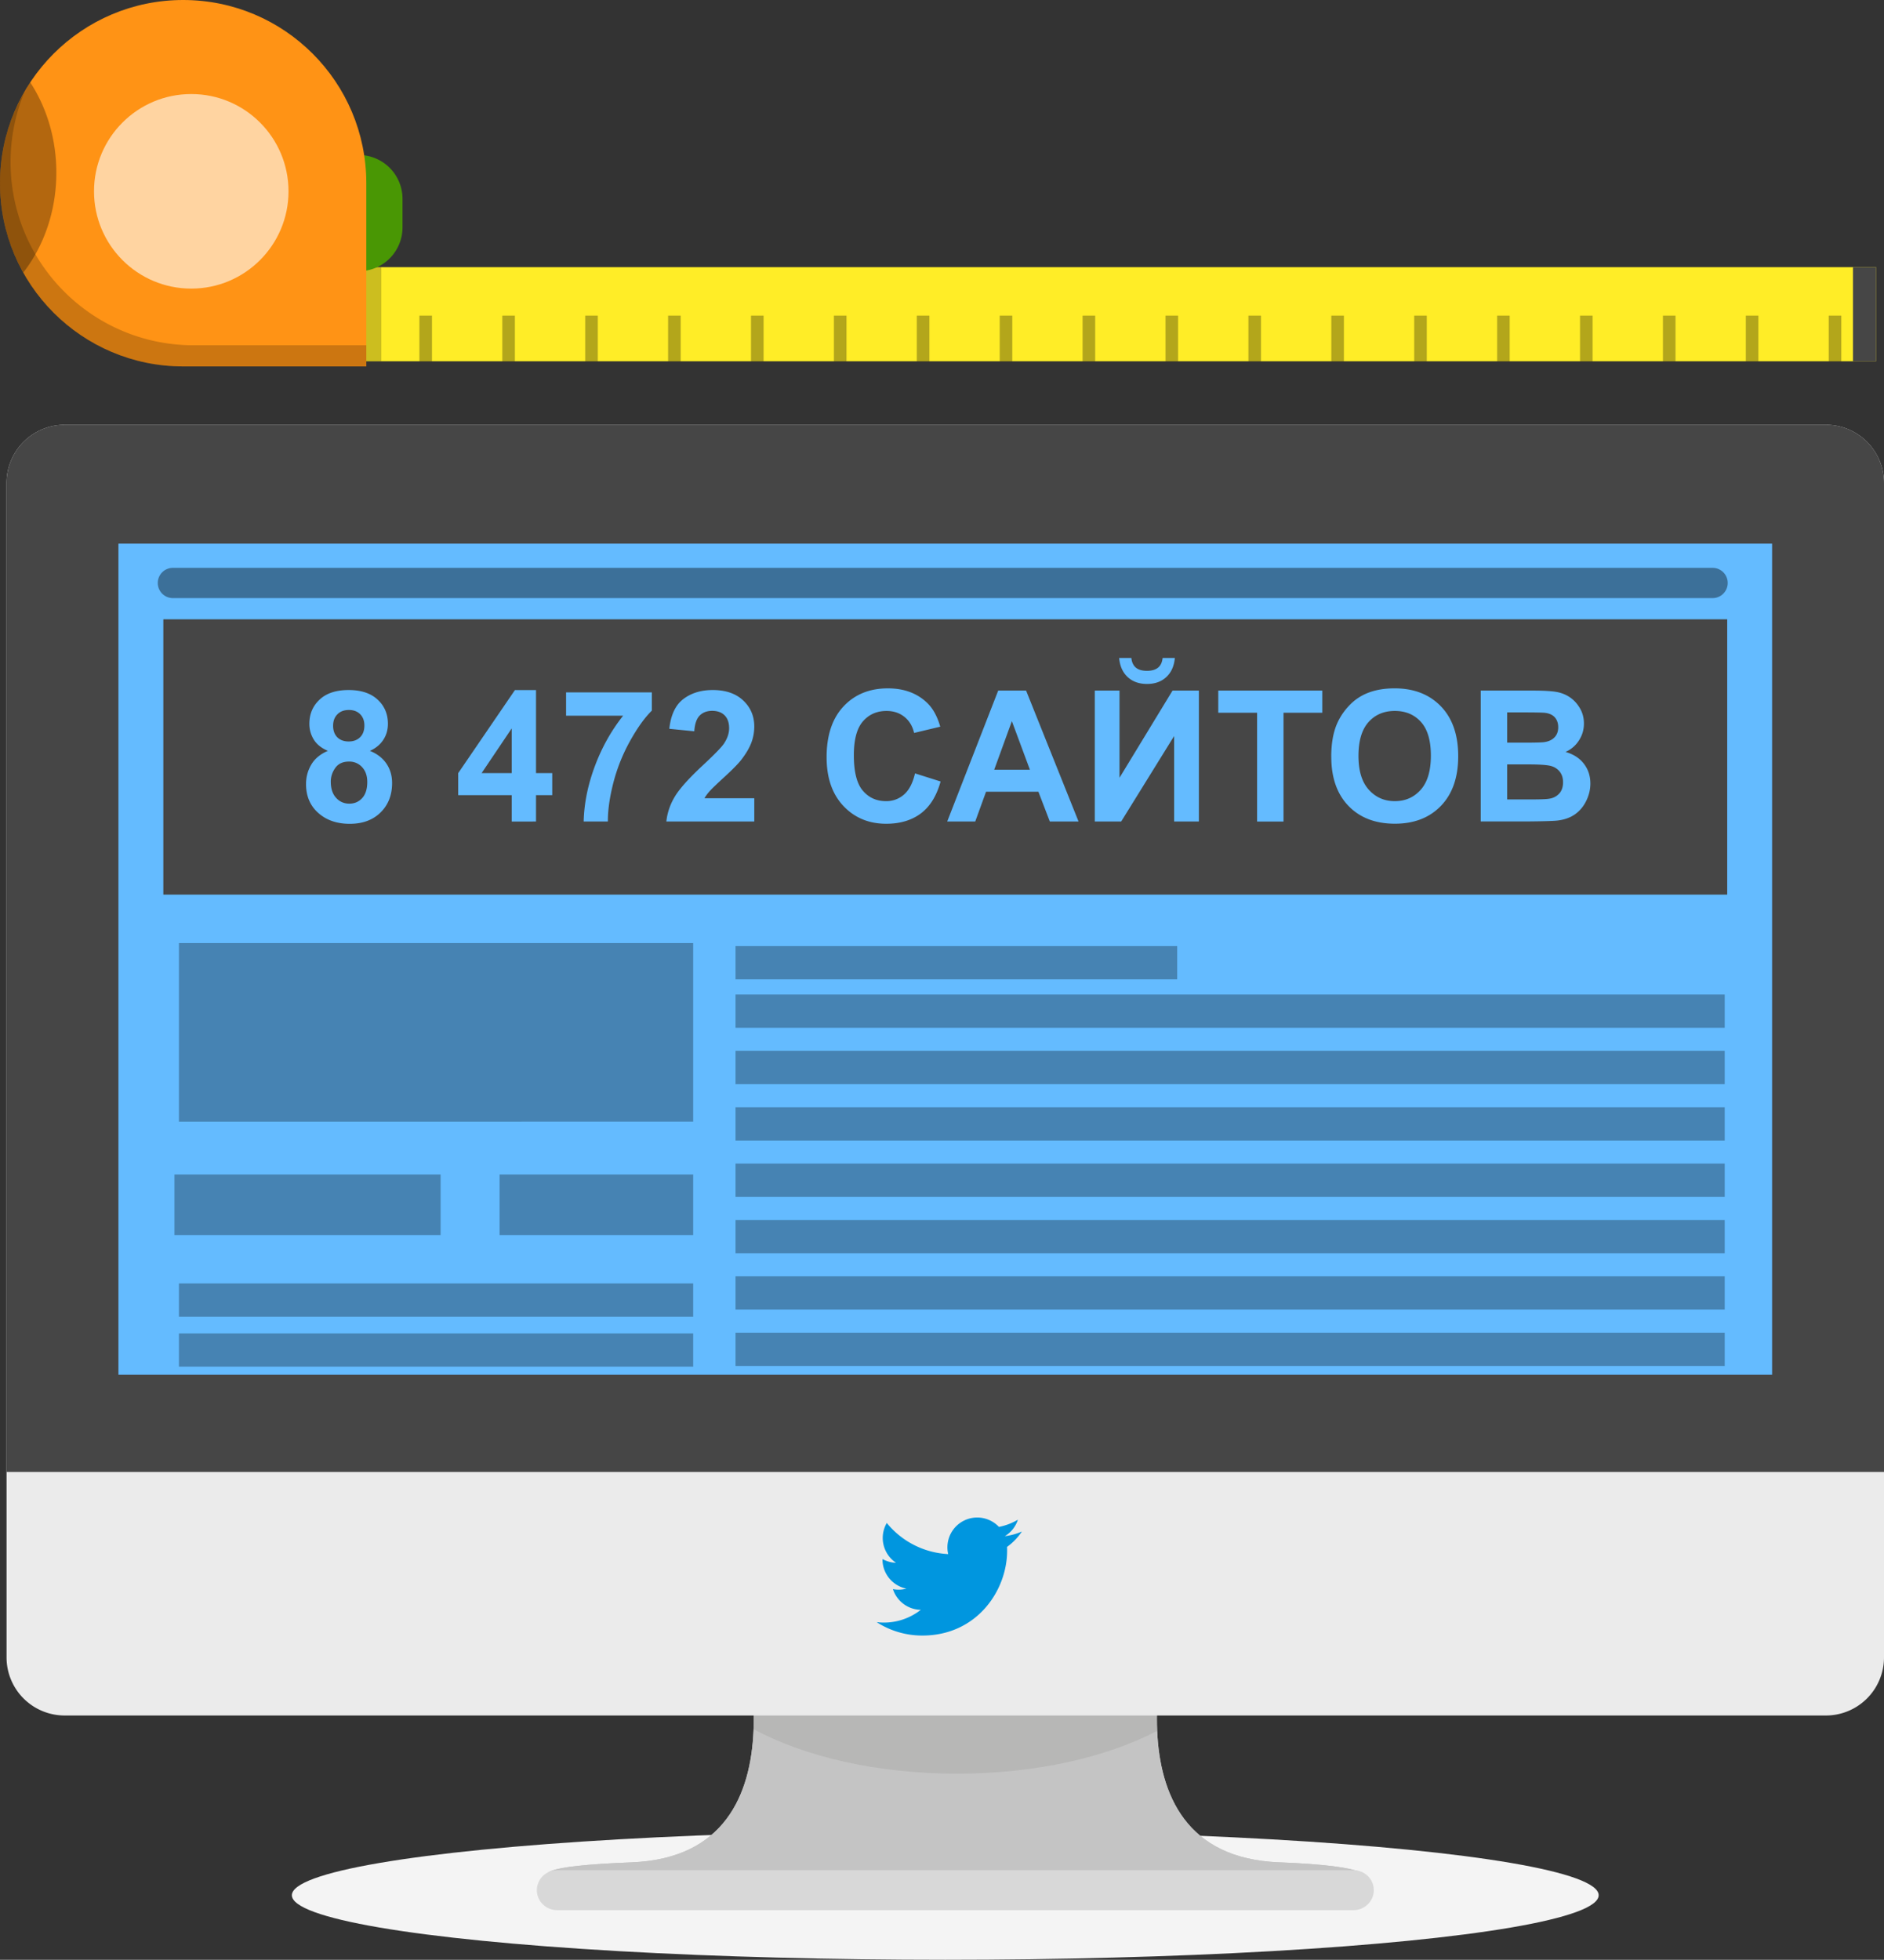 <svg xmlns="http://www.w3.org/2000/svg" width="133.748" height="139.082" viewBox="0 0 133.748 139.082"><rect x="0" y="0" width="133.748" height="139.082" fill="#333333" stroke="none"/><ellipse fill="#F4F4F4" cx="67.106" cy="134.502" rx="46.386" ry="4.58"/><path fill="#C4C4C4" d="M90.81 132.166c-13.235-.514-7.397-18.29-7.397-18.29l-14.633-.456-.01-.06-.95.03-.95-.03-.01.06-14.632.457s5.84 17.775-7.394 18.29c-13.233.515-.39 2.382-.39 2.382l23.375-.556 24.233 1.236c.002 0 11.986-2.548-1.244-3.064z"/><path fill="#C4C4C4" d="M90.81 132.166c-13.235-.514-7.397-18.29-7.397-18.29l-14.633-.456-.01-.06-.95.03-.95-.03-.01.06-14.632.457s5.84 17.775-7.394 18.29c-13.233.515-.39 2.382-.39 2.382l23.375-.556 24.233 1.236c.002 0 11.986-2.548-1.244-3.064z"/><path fill="#D8D8D8" d="M97.528 134.143c0 .783-.646 1.416-1.444 1.416h-56.53c-.797 0-1.442-.634-1.442-1.417a1.43 1.43 0 0 1 1.44-1.416h56.532c.798 0 1.444.632 1.444 1.416z"/><path opacity=".1" fill="#3C3C3B" d="M67.94 125.875c5.585 0 10.623-1.166 14.208-3.037-.197-4.512 1.265-8.96 1.265-8.96l-14.633-.458-.01-.06-.95.03-.95-.03-.01.06-14.632.457s1.433 4.37 1.268 8.836c3.6 1.945 8.736 3.162 14.444 3.162z"/><path fill-rule="evenodd" clip-rule="evenodd" fill="#EBEBEB" d="M133.748 117.62a4.125 4.125 0 0 1-4.126 4.126H4.592a4.126 4.126 0 0 1-4.127-4.125V34.274a4.127 4.127 0 0 1 4.127-4.127h125.03a4.127 4.127 0 0 1 4.126 4.127v83.348z"/><path fill-rule="evenodd" clip-rule="evenodd" fill="#464646" d="M133.748 104.465V34.273a4.127 4.127 0 0 0-4.126-4.127H4.592a4.127 4.127 0 0 0-4.127 4.127v70.19h133.283z"/><path fill-rule="evenodd" clip-rule="evenodd" fill="#64BBFF" d="M8.408 38.582h117.396v58.982H8.408z"/><path fill="#0096DF" d="M72.262 107.85c-.41.242-.863.418-1.345.512a2.12 2.12 0 0 0-1.543-.666 2.115 2.115 0 0 0-2.06 2.595 6.005 6.005 0 0 1-4.36-2.208 2.116 2.116 0 0 0 .655 2.824 2.082 2.082 0 0 1-.96-.264v.025c0 1.025.73 1.88 1.697 2.074a2.082 2.082 0 0 1-.955.035c.27.843 1.05 1.452 1.976 1.47a4.238 4.238 0 0 1-3.13.875 5.97 5.97 0 0 0 3.242.95c3.89 0 6.018-3.222 6.018-6.017 0-.092 0-.184-.006-.273.413-.3.772-.67 1.055-1.094-.38.168-.787.28-1.215.332.436-.258.77-.674.93-1.168z"/><path fill="#464646" d="M11.595 43.95h111.023V63.49H11.595z"/><g fill="#64BBFF"><path d="M23.28 53.287c-.46-.193-.795-.46-1.004-.8s-.314-.714-.314-1.12c0-.693.242-1.266.727-1.717.48-.453 1.17-.68 2.06-.68.884 0 1.57.227 2.058.68.488.45.732 1.023.732 1.717 0 .432-.113.814-.336 1.15-.225.336-.54.592-.945.77.515.207.907.51 1.175.906s.402.855.402 1.375c0 .857-.273 1.555-.82 2.092s-1.275.805-2.184.805c-.846 0-1.55-.22-2.11-.666-.663-.524-.995-1.243-.995-2.155 0-.502.125-.965.375-1.385.248-.42.64-.744 1.177-.973zm.203 2.188c0 .49.125.87.377 1.146s.564.413.94.413c.368 0 .673-.133.913-.396s.36-.645.36-1.145c0-.434-.122-.785-.366-1.05a1.22 1.22 0 0 0-.932-.395c-.436 0-.76.15-.973.45-.213.3-.32.626-.32.978zm.164-3.98c0 .354.102.63.3.83.202.198.47.296.804.296.34 0 .608-.1.812-.3.203-.2.305-.48.305-.832 0-.334-.1-.602-.3-.803s-.468-.3-.796-.3c-.343 0-.614.1-.817.304s-.306.47-.306.804zM36.33 58.3v-1.868h-3.804v-1.56l4.03-5.9h1.497v5.894h1.152v1.566h-1.152v1.87H36.33zm0-3.435V51.69l-2.138 3.175h2.137zM40.187 50.79v-1.653h6.09v1.293c-.504.494-1.014 1.203-1.533 2.13s-.916 1.907-1.19 2.948c-.27 1.043-.405 1.973-.4 2.793h-1.718c.03-1.284.295-2.593.795-3.93s1.17-2.528 2.007-3.58h-4.05zM53.548 56.646V58.3h-6.242c.066-.625.27-1.22.607-1.777.338-.56 1.006-1.303 2.004-2.23.803-.747 1.295-1.253 1.477-1.52.244-.367.367-.73.367-1.09 0-.396-.106-.7-.32-.916-.212-.213-.507-.32-.884-.32-.37 0-.666.113-.887.336-.22.225-.347.596-.382 1.115l-1.773-.176c.105-.98.438-1.684.994-2.11.558-.427 1.255-.642 2.09-.642.917 0 1.638.248 2.163.742.523.494.785 1.11.785 1.844 0 .418-.076.816-.225 1.195-.15.38-.39.774-.713 1.19-.217.274-.605.67-1.166 1.185-.562.516-.918.857-1.068 1.027-.15.168-.27.334-.365.494h3.538zM64.954 54.885l1.82.576c-.28 1.015-.744 1.77-1.393 2.26s-1.47.74-2.466.74c-1.234 0-2.248-.423-3.043-1.265-.794-.844-1.19-1.996-1.19-3.46 0-1.544.398-2.745 1.197-3.6s1.85-1.284 3.15-1.284c1.137 0 2.06.337 2.77 1.01.422.395.738.966.95 1.71l-1.856.443c-.108-.482-.34-.86-.687-1.14-.35-.28-.77-.42-1.27-.42-.69 0-1.247.247-1.677.74s-.643 1.296-.643 2.403c0 1.174.21 2.012.633 2.51s.973.748 1.648.748a1.88 1.88 0 0 0 1.287-.475c.36-.318.618-.816.774-1.495zM76.57 58.3h-2.042l-.81-2.11H70l-.766 2.11h-1.99l3.62-9.29h1.98l3.723 9.29zm-3.456-3.675l-1.28-3.447-1.253 3.447h2.534zM77.72 49.01h1.756v6.186l3.764-6.186h1.87v9.29h-1.757v-6.065L79.595 58.3H77.72v-9.29zm4.816-2.315h.867c-.05.576-.252 1.027-.605 1.354-.352.327-.81.49-1.37.49s-1.02-.163-1.374-.49c-.352-.327-.553-.778-.604-1.355h.867c.03.3.135.527.316.682s.447.232.793.232.61-.08.793-.233.287-.38.316-.682zM89.243 58.3v-7.718h-2.756V49.01h7.383v1.572h-2.752v7.72h-1.875zM94.507 53.71c0-.944.14-1.74.424-2.382.214-.473.5-.896.866-1.273a3.632 3.632 0 0 1 1.2-.836c.58-.247 1.247-.368 2.005-.368 1.37 0 2.464.424 3.286 1.273s1.232 2.03 1.232 3.543c0 1.5-.408 2.674-1.223 3.52-.816.848-1.906 1.27-3.27 1.27-1.383 0-2.48-.42-3.297-1.263-.813-.843-1.22-2.004-1.22-3.484zm1.933-.062c0 1.053.242 1.85.73 2.393s1.1.815 1.85.815 1.36-.27 1.84-.81c.48-.538.72-1.345.72-2.423 0-1.064-.232-1.86-.7-2.383s-1.087-.786-1.86-.786-1.396.264-1.87.795c-.473.53-.71 1.33-.71 2.398zM105.118 49.01h3.715c.734 0 1.283.03 1.645.092s.684.19.97.383c.284.195.522.453.712.777.19.322.285.686.285 1.086 0 .436-.117.834-.352 1.197-.234.365-.55.637-.953.818.566.164 1.002.445 1.305.844.305.396.457.863.457 1.4 0 .422-.098.832-.295 1.232-.195.397-.465.718-.805.956s-.76.385-1.258.44c-.312.034-1.066.054-2.262.063h-3.164v-9.29zm1.877 1.547v2.148h1.23c.73 0 1.185-.012 1.362-.033.32-.037.574-.148.758-.332s.275-.426.275-.727c0-.287-.08-.52-.238-.7s-.393-.288-.705-.325c-.188-.02-.72-.03-1.604-.03h-1.078zm0 3.693v2.484h1.736c.677 0 1.106-.018 1.288-.057a1.17 1.17 0 0 0 .682-.37c.174-.196.262-.46.262-.79 0-.28-.066-.516-.203-.71a1.15 1.15 0 0 0-.587-.425c-.256-.088-.81-.133-1.664-.133h-1.515z"/></g><path opacity=".4" fill-rule="evenodd" clip-rule="evenodd" d="M122.653 41.373c0 .594-.48 1.074-1.073 1.074H12.273c-.593 0-1.073-.48-1.073-1.074 0-.594.48-1.074 1.073-1.074H121.58c.593 0 1.073.48 1.073 1.073z"/><path opacity=".3" d="M12.703 66.928H49.21v12.67H12.703zM12.703 91.086H49.21v2.363H12.703zM12.703 94.63H49.21v2.362H12.703zM52.217 67.143H83.57v2.36H52.218zM52.217 94.578h70.223v2.363H52.217zM52.217 90.578h70.223v2.363H52.217zM52.217 86.578h70.223v2.363H52.217zM52.217 82.578h70.223v2.363H52.217zM52.217 78.578h70.223v2.363H52.217zM52.217 74.578h70.223v2.363H52.217zM52.217 70.578h70.223v2.363H52.217zM12.383 83.355H31.28v4.295H12.383zM35.467 83.355H49.21v4.295H35.467z"/><path fill="#FFED27" d="M11.736 18.96h121.446v6.68H11.736z"/><path fill="#464646" d="M131.545 18.96h1.638v6.68h-1.638z"/><path opacity=".2" d="M25.432 18.96h1.638v6.68h-1.638z"/><g opacity=".3"><path d="M129.823 22.398h.894v3.258h-.894zM123.938 22.398h.894v3.258h-.894zM118.054 22.398h.893v3.258h-.893zM112.168 22.398h.894v3.258h-.894zM106.283 22.398h.893v3.258h-.893zM100.397 22.398h.893v3.258h-.893zM94.512 22.398h.894v3.258h-.894zM88.627 22.398h.893v3.258h-.893zM82.74 22.398h.895v3.258h-.894zM76.855 22.398h.894v3.258h-.895zM70.972 22.398h.893v3.258h-.893zM65.085 22.398h.894v3.258h-.895zM59.2 22.398h.894v3.258H59.2zM53.315 22.398h.893v3.258h-.893zM47.43 22.398h.893v3.258h-.894zM41.545 22.398h.894v3.258h-.895zM35.66 22.398h.892v3.258h-.893zM29.773 22.398h.894v3.258h-.894zM23.89 22.398h.892v3.258h-.893zM18.003 22.398h.894v3.258h-.894zM12.117 22.398h.895v3.258h-.895z"/></g><path fill="#499704" d="M28.575 16.137a3.113 3.113 0 0 1-3.113 3.113h-3.424a3.113 3.113 0 0 1-3.113-3.113v-2.023A3.112 3.112 0 0 1 22.038 11h3.424a3.112 3.112 0 0 1 3.113 3.114v2.023z"/><path fill="#FF9315" d="M13.002 0C5.822 0 0 5.82 0 13.002s5.82 13.002 13.002 13.002h13.003V13.002C26.005 5.82 20.183 0 13.002 0z"/><path opacity=".2" d="M13.752 24.504C6.572 24.504.75 18.684.75 11.502c0-1.768.355-3.45.994-4.986A12.93 12.93 0 0 0 0 13.002c0 7.182 5.82 13.002 13.002 13.002h13.003v-1.5H13.752z"/><circle opacity=".6" fill="#FFF" cx="13.578" cy="13.578" r="6.904"/><path opacity=".3" d="M0 13.002c0 2.303.604 4.463 1.655 6.34C3.105 17.472 4 14.988 4 12.25c0-2.412-.694-4.627-1.85-6.4A12.932 12.932 0 0 0 0 13.002z"/></svg>